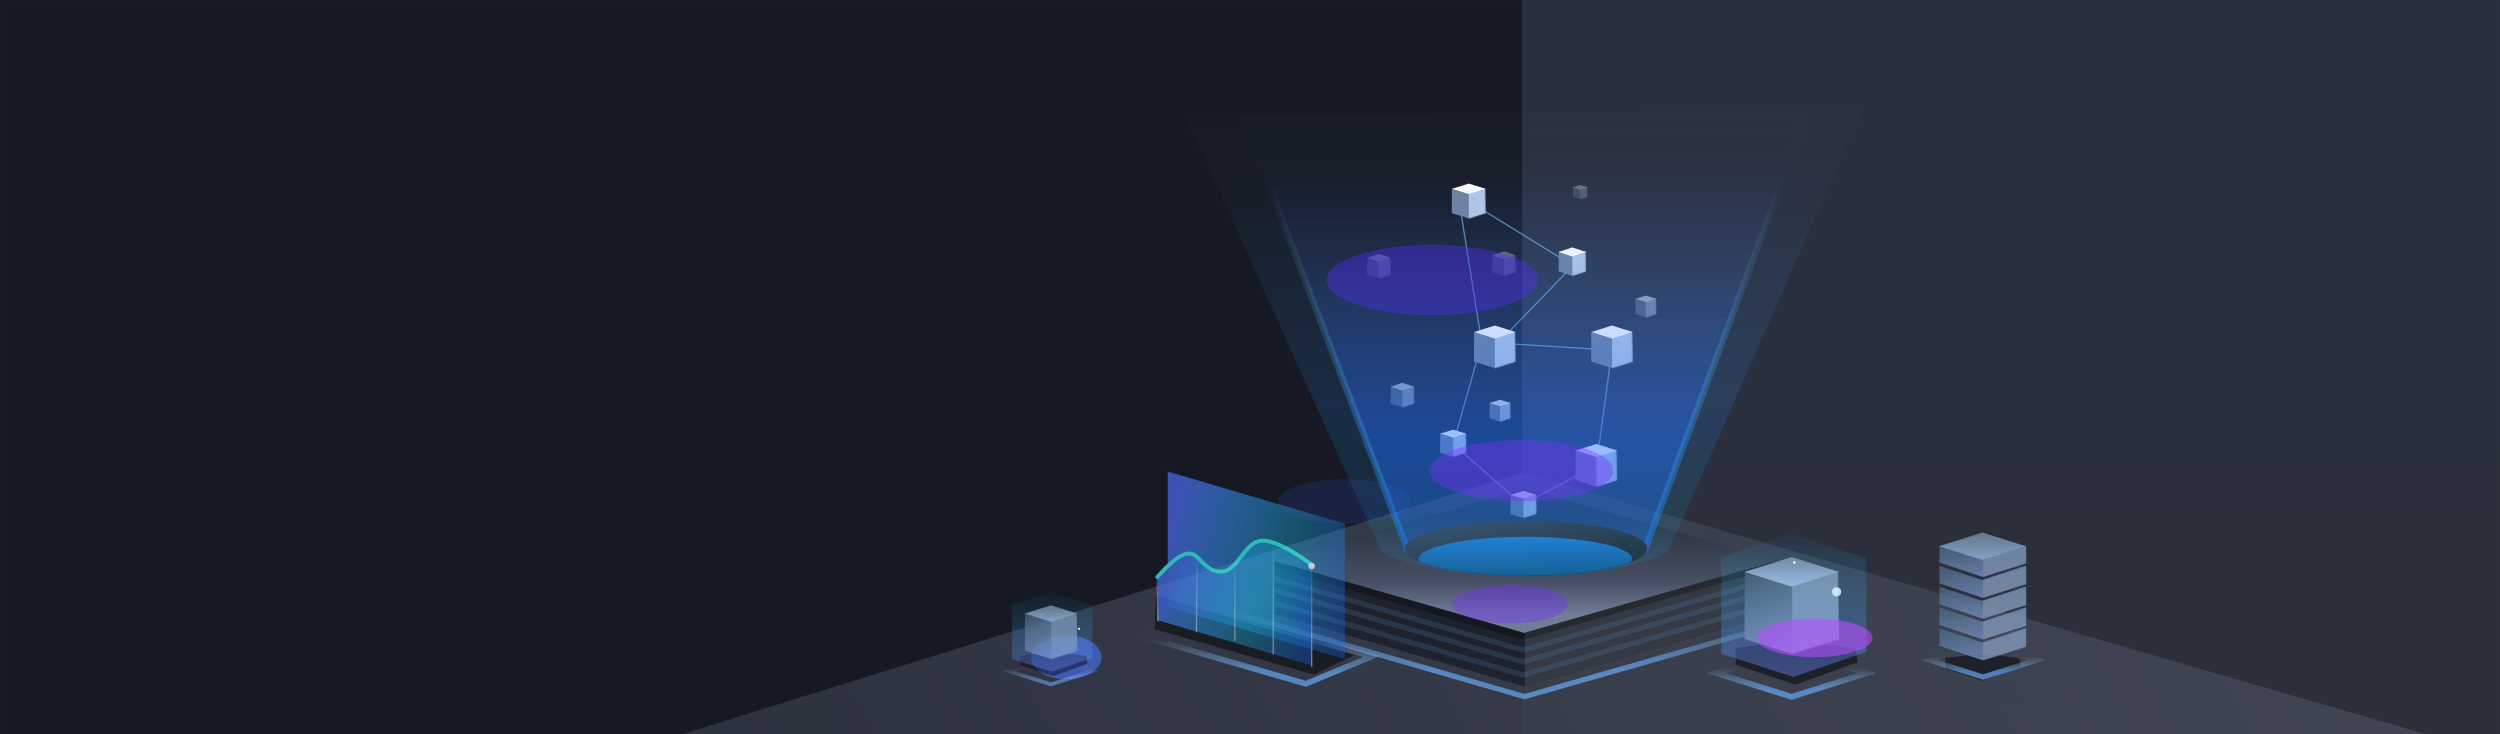 <svg width="1920" height="564" viewBox="0 0 1920 564" fill="none" xmlns="http://www.w3.org/2000/svg">
<rect width="1920" height="564" transform="matrix(-1 0 0 1 1920 0)" fill="#1C202B"/>
<mask id="mask0" mask-type="alpha" maskUnits="userSpaceOnUse" x="0" y="0" width="1920" height="564">
<rect width="1920" height="564" transform="matrix(-1 0 0 1 1920 0)" fill="white"/>
</mask>
<g mask="url(#mask0)">
<g opacity="0.516">
<rect width="1927" height="639" transform="matrix(-1 0 0 1 1926 0)" fill="url(#paint0_linear)"/>
<mask id="mask1" mask-type="alpha" maskUnits="userSpaceOnUse" x="-1" y="0" width="1927" height="639">
<rect width="1927" height="639" transform="matrix(-1 0 0 1 1926 0)" fill="white"/>
</mask>
<g mask="url(#mask1)">
<path fill-rule="evenodd" clip-rule="evenodd" d="M1169 623.5V-518.241L-401 -562L-372.073 720.5L1169 623.5Z" fill="#10131B"/>
<path fill-rule="evenodd" clip-rule="evenodd" d="M1169 363L2377 712.5L53 710.5L1169 363Z" fill="url(#paint1_linear)"/>
</g>
</g>
</g>
<path fill-rule="evenodd" clip-rule="evenodd" d="M1172 402L1403 468.705L1170.8 535L941 468.705L1172 402Z" stroke="url(#paint2_linear)" stroke-width="4"/>
<g filter="url(#filter0_d)">
<path fill-rule="evenodd" clip-rule="evenodd" d="M1170.5 476L1363.5 421L1364 461.671L1171.5 517.342L979 461.671V421L1170.5 476Z" fill="#1D222D"/>
<mask id="mask2" mask-type="alpha" maskUnits="userSpaceOnUse" x="979" y="421" width="385" height="97">
<path fill-rule="evenodd" clip-rule="evenodd" d="M1170.5 476L1363.5 421L1364 461.671L1171.5 517.342L979 461.671V421L1170.5 476Z" fill="white"/>
</mask>
<g mask="url(#mask2)">
<rect x="1171" y="397" width="220" height="133" fill="white" fill-opacity="0.108"/>
<path opacity="0.852" d="M1363 422L1169.5 477.329L978 422" stroke="black" stroke-opacity="0.337" stroke-width="8"/>
<path opacity="0.707" d="M1363 434L1169.5 489.329L978 434" stroke="#5880B0" stroke-opacity="0.309" stroke-width="4"/>
<path opacity="0.707" d="M1363 443L1169.5 498.329L978 443" stroke="#5880B0" stroke-opacity="0.309" stroke-width="4"/>
<path opacity="0.707" d="M1363 453L1169.5 508.329L978 453" stroke="#5880B0" stroke-opacity="0.309" stroke-width="4"/>
</g>
<path fill-rule="evenodd" clip-rule="evenodd" d="M1171.5 365L1364 420.671L1170.5 476L979 420.671L1171.5 365Z" fill="url(#paint3_linear)"/>
</g>
<path opacity="0.161" fill-rule="evenodd" clip-rule="evenodd" d="M1061.1 424L910 87.5L1430 85L1281.26 423.5C1281.26 423.5 1252.93 442 1172.07 442C1091.2 442 1061.1 424 1061.1 424Z" fill="url(#paint4_linear)"/>
<path fill-rule="evenodd" clip-rule="evenodd" d="M1121.5 160L1138 263.5L1116 341L1169 387.5L1226 357.5L1238 269L1150.5 263.5L1208 204L1131 156.5L1121.5 160Z" stroke="#82CAFF" stroke-opacity="0.609"/>
<path fill-rule="evenodd" clip-rule="evenodd" d="M1127.96 147.846L1140.48 145L1140.82 163.679L1127.91 167.77L1115 163.679L1115.09 145.178L1127.96 147.846Z" fill="#6F84A1"/>
<mask id="mask3" mask-type="alpha" maskUnits="userSpaceOnUse" x="1115" y="145" width="26" height="23">
<path fill-rule="evenodd" clip-rule="evenodd" d="M1127.96 147.846L1140.48 145L1140.82 163.679L1127.91 167.77L1115 163.679L1115.09 145.178L1127.96 147.846Z" fill="white"/>
</mask>
<g mask="url(#mask3)">
<rect x="1128.05" y="144.644" width="19.746" height="23.837" fill="#B3CBE5"/>
</g>
<path fill-rule="evenodd" clip-rule="evenodd" d="M1128 141L1141 145L1128 149L1115 145L1128 141Z" fill="white"/>
<path fill-rule="evenodd" clip-rule="evenodd" d="M1207.47 195.351L1217.58 193L1217.85 208.43L1207.43 211.81L1197 208.43L1197.07 193.147L1207.47 195.351Z" fill="#6F84A1"/>
<mask id="mask4" mask-type="alpha" maskUnits="userSpaceOnUse" x="1197" y="193" width="21" height="19">
<path fill-rule="evenodd" clip-rule="evenodd" d="M1207.47 195.351L1217.58 193L1217.85 208.43L1207.43 211.81L1197 208.43L1197.07 193.147L1207.47 195.351Z" fill="white"/>
</mask>
<g mask="url(#mask4)">
<rect x="1207.54" y="192.706" width="15.948" height="19.692" fill="#B3CBE5"/>
</g>
<path fill-rule="evenodd" clip-rule="evenodd" d="M1207.5 190L1218 193.5L1207.5 197L1197 193.5L1207.5 190Z" fill="white"/>
<g opacity="0.302">
<path fill-rule="evenodd" clip-rule="evenodd" d="M1154.97 197.98L1163.64 196L1163.87 208.994L1154.94 211.84L1146 208.994L1146.06 196.124L1154.97 197.98Z" fill="#6F84A1"/>
<mask id="mask5" mask-type="alpha" maskUnits="userSpaceOnUse" x="1146" y="196" width="18" height="16">
<path fill-rule="evenodd" clip-rule="evenodd" d="M1154.97 197.98L1163.64 196L1163.87 208.994L1154.94 211.84L1146 208.994L1146.06 196.124L1154.97 197.98Z" fill="white"/>
</mask>
<g mask="url(#mask5)">
<rect x="1155.03" y="195.752" width="13.67" height="16.582" fill="#B3CBE5"/>
</g>
<path fill-rule="evenodd" clip-rule="evenodd" d="M1155 193L1164 196L1155 199L1146 196L1155 193Z" fill="white"/>
</g>
<g opacity="0.581">
<path fill-rule="evenodd" clip-rule="evenodd" d="M1076.97 298.98L1085.64 297L1085.87 309.994L1076.94 312.84L1068 309.994L1068.06 297.124L1076.97 298.98Z" fill="#6F84A1"/>
<mask id="mask6" mask-type="alpha" maskUnits="userSpaceOnUse" x="1068" y="297" width="18" height="16">
<path fill-rule="evenodd" clip-rule="evenodd" d="M1076.97 298.98L1085.64 297L1085.87 309.994L1076.94 312.84L1068 309.994L1068.06 297.124L1076.97 298.98Z" fill="white"/>
</mask>
<g mask="url(#mask6)">
<rect x="1077.03" y="296.752" width="13.67" height="16.582" fill="#B3CBE5"/>
</g>
<path fill-rule="evenodd" clip-rule="evenodd" d="M1077 294L1086 297L1077 300L1068 297L1077 294Z" fill="white"/>
</g>
<g opacity="0.302">
<path fill-rule="evenodd" clip-rule="evenodd" d="M1058.97 199.98L1067.64 198L1067.87 210.994L1058.94 213.84L1050 210.994L1050.06 198.124L1058.97 199.98Z" fill="#6F84A1"/>
<mask id="mask7" mask-type="alpha" maskUnits="userSpaceOnUse" x="1050" y="198" width="18" height="16">
<path fill-rule="evenodd" clip-rule="evenodd" d="M1058.97 199.98L1067.64 198L1067.87 210.994L1058.94 213.84L1050 210.994L1050.06 198.124L1058.97 199.98Z" fill="white"/>
</mask>
<g mask="url(#mask7)">
<rect x="1059.03" y="197.752" width="13.67" height="16.582" fill="#B3CBE5"/>
</g>
<path fill-rule="evenodd" clip-rule="evenodd" d="M1059 195L1068 198L1059 201L1050 198L1059 195Z" fill="white"/>
</g>
<g opacity="0.302">
<path fill-rule="evenodd" clip-rule="evenodd" d="M1213.48 144.237L1218.78 143L1218.92 151.121L1213.46 152.9L1208 151.121L1208.04 143.077L1213.48 144.237Z" fill="#6F84A1"/>
<mask id="mask8" mask-type="alpha" maskUnits="userSpaceOnUse" x="1208" y="143" width="11" height="10">
<path fill-rule="evenodd" clip-rule="evenodd" d="M1213.48 144.237L1218.78 143L1218.92 151.121L1213.46 152.9L1208 151.121L1208.04 143.077L1213.48 144.237Z" fill="white"/>
</mask>
<g mask="url(#mask8)">
<rect x="1213.52" y="142.845" width="8.354" height="10.364" fill="#B3CBE5"/>
</g>
<path fill-rule="evenodd" clip-rule="evenodd" d="M1213.5 142L1219 144L1213.5 146L1208 144L1213.5 142Z" fill="white"/>
</g>
<path fill-rule="evenodd" clip-rule="evenodd" d="M1147.95 258.465L1163.36 255L1163.77 277.739L1147.89 282.72L1132 277.739L1132.11 255.217L1147.95 258.465Z" fill="#6F84A1"/>
<mask id="mask9" mask-type="alpha" maskUnits="userSpaceOnUse" x="1132" y="255" width="32" height="28">
<path fill-rule="evenodd" clip-rule="evenodd" d="M1147.95 258.465L1163.36 255L1163.77 277.739L1147.89 282.72L1132 277.739L1132.11 255.217L1147.95 258.465Z" fill="white"/>
</mask>
<g mask="url(#mask9)">
<rect x="1148.06" y="254.567" width="24.302" height="29.019" fill="#B3CBE5"/>
</g>
<path fill-rule="evenodd" clip-rule="evenodd" d="M1148 250L1164 255L1148 260L1132 255L1148 250Z" fill="white"/>
<path fill-rule="evenodd" clip-rule="evenodd" d="M1225.95 349.465L1241.36 346L1241.77 368.739L1225.89 373.72L1210 368.739L1210.11 346.217L1225.95 349.465Z" fill="#6F84A1"/>
<mask id="mask10" mask-type="alpha" maskUnits="userSpaceOnUse" x="1210" y="346" width="32" height="28">
<path fill-rule="evenodd" clip-rule="evenodd" d="M1225.95 349.465L1241.36 346L1241.77 368.739L1225.89 373.72L1210 368.739L1210.11 346.217L1225.95 349.465Z" fill="white"/>
</mask>
<g mask="url(#mask10)">
<rect x="1226.06" y="345.567" width="24.302" height="29.019" fill="#B3CBE5"/>
</g>
<path fill-rule="evenodd" clip-rule="evenodd" d="M1226 341L1242 346L1226 351L1210 346L1226 341Z" fill="white"/>
<path fill-rule="evenodd" clip-rule="evenodd" d="M1169.97 382.227L1179.6 380L1179.86 394.618L1169.93 397.82L1160 394.618L1160.07 380.139L1169.97 382.227Z" fill="#6F84A1"/>
<mask id="mask11" mask-type="alpha" maskUnits="userSpaceOnUse" x="1160" y="380" width="20" height="18">
<path fill-rule="evenodd" clip-rule="evenodd" d="M1169.97 382.227L1179.6 380L1179.86 394.618L1169.93 397.82L1160 394.618L1160.07 380.139L1169.97 382.227Z" fill="white"/>
</mask>
<g mask="url(#mask11)">
<rect x="1170.04" y="379.722" width="15.189" height="18.655" fill="#B3CBE5"/>
</g>
<path fill-rule="evenodd" clip-rule="evenodd" d="M1170 377L1180 380L1170 383L1160 380L1170 377Z" fill="white"/>
<path fill-rule="evenodd" clip-rule="evenodd" d="M1115.97 335.227L1125.6 333L1125.86 347.618L1115.93 350.82L1106 347.618L1106.07 333.139L1115.97 335.227Z" fill="#6F84A1"/>
<mask id="mask12" mask-type="alpha" maskUnits="userSpaceOnUse" x="1106" y="333" width="20" height="18">
<path fill-rule="evenodd" clip-rule="evenodd" d="M1115.97 335.227L1125.6 333L1125.86 347.618L1115.93 350.82L1106 347.618L1106.07 333.139L1115.97 335.227Z" fill="white"/>
</mask>
<g mask="url(#mask12)">
<rect x="1116.04" y="332.722" width="15.189" height="18.655" fill="#B3CBE5"/>
</g>
<path fill-rule="evenodd" clip-rule="evenodd" d="M1116 330L1126 333L1116 336L1106 333L1116 330Z" fill="white"/>
<g opacity="0.805">
<path fill-rule="evenodd" clip-rule="evenodd" d="M1151.97 310.856L1159.68 309L1159.89 321.182L1151.94 323.85L1144 321.182L1144.05 309.116L1151.97 310.856Z" fill="#6F84A1"/>
<mask id="mask13" mask-type="alpha" maskUnits="userSpaceOnUse" x="1144" y="309" width="16" height="15">
<path fill-rule="evenodd" clip-rule="evenodd" d="M1151.97 310.856L1159.68 309L1159.89 321.182L1151.94 323.85L1144 321.182L1144.05 309.116L1151.97 310.856Z" fill="white"/>
</mask>
<g mask="url(#mask13)">
<rect x="1152.03" y="308.768" width="12.151" height="15.546" fill="#B3CBE5"/>
</g>
<path fill-rule="evenodd" clip-rule="evenodd" d="M1152 307L1160 309.5L1152 312L1144 309.5L1152 307Z" fill="white"/>
</g>
<g opacity="0.533">
<path fill-rule="evenodd" clip-rule="evenodd" d="M1263.97 230.856L1271.68 229L1271.89 241.182L1263.94 243.85L1256 241.182L1256.05 229.116L1263.97 230.856Z" fill="#6F84A1"/>
<mask id="mask14" mask-type="alpha" maskUnits="userSpaceOnUse" x="1256" y="229" width="16" height="15">
<path fill-rule="evenodd" clip-rule="evenodd" d="M1263.97 230.856L1271.68 229L1271.89 241.182L1263.94 243.85L1256 241.182L1256.05 229.116L1263.97 230.856Z" fill="white"/>
</mask>
<g mask="url(#mask14)">
<rect x="1264.03" y="228.768" width="12.151" height="15.546" fill="#B3CBE5"/>
</g>
<path fill-rule="evenodd" clip-rule="evenodd" d="M1264 227L1272 229.5L1264 232L1256 229.5L1264 227Z" fill="white"/>
</g>
<path fill-rule="evenodd" clip-rule="evenodd" d="M1237.95 258.465L1253.36 255L1253.77 277.739L1237.89 282.72L1222 277.739L1222.11 255.217L1237.95 258.465Z" fill="#6F84A1"/>
<mask id="mask15" mask-type="alpha" maskUnits="userSpaceOnUse" x="1222" y="255" width="32" height="28">
<path fill-rule="evenodd" clip-rule="evenodd" d="M1237.95 258.465L1253.36 255L1253.77 277.739L1237.89 282.72L1222 277.739L1222.11 255.217L1237.95 258.465Z" fill="white"/>
</mask>
<g mask="url(#mask15)">
<rect x="1238.06" y="254.567" width="24.302" height="29.019" fill="#B3CBE5"/>
</g>
<path fill-rule="evenodd" clip-rule="evenodd" d="M1238 250L1254 255L1238 260L1222 255L1238 250Z" fill="white"/>
<path opacity="0.456" d="M1081.5 422.622C1081.33 422.519 1081.18 422.427 1081.05 422.346L954.618 89.98L1387.89 87.52L1263.43 421.901C1263.3 421.985 1263.16 422.081 1262.99 422.19C1262.26 422.656 1261.12 423.342 1259.52 424.175C1256.33 425.841 1251.33 428.098 1244.18 430.367C1229.89 434.906 1207.02 439.5 1173 439.5C1138.97 439.5 1115.72 435.029 1101.03 430.606C1093.69 428.395 1088.49 426.193 1085.15 424.565C1083.48 423.751 1082.28 423.08 1081.5 422.622Z" fill="url(#paint5_linear)" stroke="url(#paint6_linear)" stroke-width="5"/>
<ellipse cx="1172" cy="421.192" rx="93" ry="21.192" fill="url(#paint7_linear)"/>
<mask id="mask16" mask-type="alpha" maskUnits="userSpaceOnUse" x="1079" y="400" width="186" height="43">
<ellipse cx="1172" cy="421.192" rx="93" ry="21.192" fill="white"/>
</mask>
<g mask="url(#mask16)">
<g filter="url(#filter1_f)">
<ellipse cx="1171.51" cy="429.306" rx="81.918" ry="17.046" fill="url(#paint8_linear)"/>
</g>
</g>
<path fill-rule="evenodd" clip-rule="evenodd" d="M1375.92 498.55L1433.83 516.865L1375.92 535.18L1318 516.865L1375.92 498.55Z" stroke="url(#paint9_linear)" stroke-width="4.4"/>
<path fill-rule="evenodd" clip-rule="evenodd" d="M926.35 466.17L1053.35 504.17L1002.85 525.17L877.507 488.67L926.35 466.17Z" stroke="url(#paint10_linear)" stroke-width="4.4"/>
<g opacity="0.497" filter="url(#filter2_f)">
<path fill-rule="evenodd" clip-rule="evenodd" d="M1039.85 503.17L1009.35 518.17L886.85 483.17L887.85 457.17L1039.85 503.17Z" fill="black"/>
</g>
<g opacity="0.709">
<path fill-rule="evenodd" clip-rule="evenodd" d="M896.85 362.17L1032.85 402.215V506.17L896.85 466.125V362.17Z" fill="url(#paint11_linear)"/>
<path fill-rule="evenodd" clip-rule="evenodd" d="M888.85 443.469C888.85 443.469 903.419 425.949 912.402 425.183C921.384 424.418 924.384 439.313 937.607 439.313C950.829 439.313 955.317 416.117 969.009 415.209C982.702 414.301 1007.85 434.326 1007.85 434.326V511.17L888.85 476.261V443.469Z" fill="url(#paint12_linear)"/>
<path d="M1007.35 437.67V511.67" stroke="url(#paint13_linear)" stroke-linecap="square"/>
<path d="M888.35 443.67L889.35 476.67" stroke="url(#paint14_linear)" stroke-linecap="square"/>
<path d="M948.35 433.67V491.67" stroke="url(#paint15_linear)" stroke-linecap="square"/>
<path d="M888.85 443.17C888.85 443.17 903.419 425.835 912.402 425.078C921.384 424.32 924.384 439.058 937.607 439.058C950.829 439.058 955.317 416.107 969.009 415.209C982.702 414.311 1007.85 434.124 1007.85 434.124" stroke="#36FFF4" stroke-width="3" stroke-linecap="round"/>
<circle cx="1007.35" cy="434.67" r="2.5" fill="white"/>
<path d="M977.85 420.295V502.045" stroke="url(#paint16_linear)" stroke-linecap="square"/>
<path d="M919.35 429.67L918.85 485.17" stroke="url(#paint17_linear)" stroke-linecap="square"/>
</g>
<g opacity="0.497" filter="url(#filter3_f)">
<path fill-rule="evenodd" clip-rule="evenodd" d="M1376.72 492.17L1424.92 497.78L1426.71 508.69L1378.58 525.83L1333.16 510.67L1332.85 497.628L1376.72 492.17Z" fill="black"/>
</g>
<path fill-rule="evenodd" clip-rule="evenodd" d="M1376.16 446.63L1411.31 438.71L1412.26 490.685L1376.02 502.07L1339.78 490.685L1340.03 439.205L1376.16 446.63Z" fill="url(#paint18_linear)"/>
<mask id="mask17" mask-type="alpha" maskUnits="userSpaceOnUse" x="1339" y="438" width="74" height="65">
<path fill-rule="evenodd" clip-rule="evenodd" d="M1376.16 446.63L1411.31 438.71L1412.26 490.685L1376.02 502.07L1339.78 490.685L1340.03 439.205L1376.16 446.63Z" fill="white"/>
</mask>
<g mask="url(#mask17)">
<rect x="1376.41" y="437.72" width="55.44" height="66.33" fill="url(#paint19_linear)"/>
</g>
<path fill-rule="evenodd" clip-rule="evenodd" d="M1376.02 427.82L1412.26 439.205L1376.02 450.59L1339.78 439.205L1376.02 427.82Z" fill="url(#paint20_linear)"/>
<path fill-rule="evenodd" clip-rule="evenodd" d="M1375.03 410L1433.33 428.315V500.585L1377.28 519.89L1321.96 502.07V427.82L1375.03 410Z" fill="url(#paint21_linear)"/>
<g opacity="0.884">
<circle cx="1410.5" cy="454.5" r="3.5" fill="white"/>
<circle cx="1410.5" cy="454.5" r="2" stroke="#25C4FF" stroke-opacity="0.246" stroke-width="3"/>
</g>
<circle opacity="0.884" cx="1378" cy="432" r="1" fill="white"/>
<g opacity="0.777" filter="url(#filter4_f)">
<ellipse cx="1393.55" cy="489.85" rx="44.55" ry="14.85" fill="#B84DFF" fill-opacity="0.743"/>
</g>
<g opacity="0.512" filter="url(#filter5_f)">
<ellipse cx="1159.55" cy="463.85" rx="44.55" ry="14.85" fill="#732DFF" fill-opacity="0.743"/>
</g>
<g opacity="0.512" filter="url(#filter6_f)">
<ellipse cx="1168.5" cy="361.5" rx="70.5" ry="23.5" fill="#802DFF" fill-opacity="0.743"/>
</g>
<g opacity="0.512" filter="url(#filter7_f)">
<ellipse cx="1100" cy="215" rx="81" ry="27" fill="#542DFF" fill-opacity="0.743"/>
</g>
<g opacity="0.777" filter="url(#filter8_f)">
<ellipse cx="819" cy="504.833" rx="27" ry="16.833" fill="#4D76FF" fill-opacity="0.743"/>
</g>
<g opacity="0.497" filter="url(#filter9_f)">
<path fill-rule="evenodd" clip-rule="evenodd" d="M1521.11 502L1550.89 505.467L1552 512.208L1522.26 522.799L1494.19 513.432L1494 505.373L1521.11 502Z" fill="black"/>
</g>
<path fill-rule="evenodd" clip-rule="evenodd" d="M1523 494L1564 507L1523 520L1482 507L1523 494Z" stroke="url(#paint22_linear)" stroke-width="4"/>
<g opacity="0.81">
<path fill-rule="evenodd" clip-rule="evenodd" d="M1522.5 445.5L1556 434.5V448.537L1522.5 459.073L1489.5 448V434.5L1522.5 445.5Z" fill="url(#paint23_linear)"/>
<mask id="mask18" mask-type="alpha" maskUnits="userSpaceOnUse" x="1489" y="434" width="67" height="26">
<path fill-rule="evenodd" clip-rule="evenodd" d="M1522.5 445.5L1556 434.5V448.537L1522.5 459.073L1489.5 448V434.5L1522.5 445.5Z" fill="white"/>
</mask>
<g mask="url(#mask18)">
<rect x="1523" y="424" width="50.4" height="60.3" fill="url(#paint24_linear)"/>
</g>
<path fill-rule="evenodd" clip-rule="evenodd" d="M1522.5 461.5L1556 450.5V464.537L1522.5 475.073L1489.5 464V450.5L1522.5 461.5Z" fill="url(#paint25_linear)"/>
<mask id="mask19" mask-type="alpha" maskUnits="userSpaceOnUse" x="1489" y="450" width="67" height="26">
<path fill-rule="evenodd" clip-rule="evenodd" d="M1522.5 461.5L1556 450.5V464.537L1522.5 475.073L1489.5 464V450.5L1522.5 461.5Z" fill="white"/>
</mask>
<g mask="url(#mask19)">
<rect x="1523" y="440" width="50.4" height="60.3" fill="url(#paint26_linear)"/>
</g>
<path fill-rule="evenodd" clip-rule="evenodd" d="M1522.5 477.5L1556 466.5V480.537L1522.5 491.073L1489.5 480V466.5L1522.5 477.5Z" fill="url(#paint27_linear)"/>
<mask id="mask20" mask-type="alpha" maskUnits="userSpaceOnUse" x="1489" y="466" width="67" height="26">
<path fill-rule="evenodd" clip-rule="evenodd" d="M1522.5 477.5L1556 466.5V480.537L1522.5 491.073L1489.5 480V466.5L1522.5 477.5Z" fill="white"/>
</mask>
<g mask="url(#mask20)">
<rect x="1523" y="456" width="50.4" height="60.3" fill="url(#paint28_linear)"/>
</g>
<path fill-rule="evenodd" clip-rule="evenodd" d="M1522.5 493.5L1556 482.5V496.537L1522.5 507.073L1489.5 496V482.5L1522.5 493.5Z" fill="url(#paint29_linear)"/>
<mask id="mask21" mask-type="alpha" maskUnits="userSpaceOnUse" x="1489" y="482" width="67" height="26">
<path fill-rule="evenodd" clip-rule="evenodd" d="M1522.5 493.5L1556 482.5V496.537L1522.5 507.073L1489.5 496V482.5L1522.5 493.5Z" fill="white"/>
</mask>
<g mask="url(#mask21)">
<rect x="1523" y="472" width="50.4" height="60.3" fill="url(#paint30_linear)"/>
</g>
<path fill-rule="evenodd" clip-rule="evenodd" d="M1522.5 429.5L1556 419.5V432.537L1522.5 443.073L1489.5 432V419.5L1522.5 429.5Z" fill="url(#paint31_linear)"/>
<mask id="mask22" mask-type="alpha" maskUnits="userSpaceOnUse" x="1489" y="419" width="67" height="25">
<path fill-rule="evenodd" clip-rule="evenodd" d="M1522.5 429.5L1556 419.5V432.537L1522.5 443.073L1489.5 432V419.5L1522.5 429.5Z" fill="white"/>
</mask>
<g mask="url(#mask22)">
<rect x="1523" y="408" width="50.4" height="60.3" fill="url(#paint32_linear)"/>
</g>
<path fill-rule="evenodd" clip-rule="evenodd" d="M1522.5 409L1556 419.537L1522.5 430.073L1489 419.537L1522.5 409Z" fill="url(#paint33_linear)"/>
</g>
<g opacity="0.265" filter="url(#filter10_f)">
<ellipse cx="1033" cy="385" rx="51" ry="17" fill="#4163FF" fill-opacity="0.48"/>
</g>
<g opacity="0.826">
<path fill-rule="evenodd" clip-rule="evenodd" d="M807.108 505.253L839.216 515.407L807.108 525.56L775 515.407L807.108 505.253Z" stroke="url(#paint34_linear)" stroke-width="2.88"/>
<g opacity="0.497" filter="url(#filter11_f)">
<path fill-rule="evenodd" clip-rule="evenodd" d="M807.556 500.555L834.276 503.665L835.27 509.714L808.585 519.216L783.403 510.811L783.232 503.581L807.556 500.555Z" fill="black"/>
</g>
<path fill-rule="evenodd" clip-rule="evenodd" d="M807.247 475.308L826.731 470.917L827.26 499.732L807.168 506.044L787.075 499.732L787.214 471.191L807.247 475.308Z" fill="url(#paint35_linear)"/>
<mask id="mask23" mask-type="alpha" maskUnits="userSpaceOnUse" x="787" y="470" width="41" height="37">
<path fill-rule="evenodd" clip-rule="evenodd" d="M807.247 475.308L826.731 470.917L827.26 499.732L807.168 506.044L787.075 499.732L787.214 471.191L807.247 475.308Z" fill="white"/>
</mask>
<g mask="url(#mask23)">
<rect x="807.383" y="470.368" width="30.736" height="36.773" fill="url(#paint36_linear)"/>
</g>
<path fill-rule="evenodd" clip-rule="evenodd" d="M807.168 464.879L827.26 471.191L807.168 477.503L787.075 471.191L807.168 464.879Z" fill="url(#paint37_linear)"/>
<path fill-rule="evenodd" clip-rule="evenodd" d="M806.619 455L838.942 465.154V505.22L807.863 515.923L777.195 506.044V464.879L806.619 455Z" fill="url(#paint38_linear)"/>
<circle cx="828.7" cy="482.9" r="0.9" fill="white"/>
</g>
<defs>
<filter id="filter0_d" x="954" y="350" width="435" height="202.342" filterUnits="userSpaceOnUse" color-interpolation-filters="sRGB">
<feFlood flood-opacity="0" result="BackgroundImageFix"/>
<feColorMatrix in="SourceAlpha" type="matrix" values="0 0 0 0 0 0 0 0 0 0 0 0 0 0 0 0 0 0 127 0"/>
<feOffset dy="10"/>
<feGaussianBlur stdDeviation="12.5"/>
<feColorMatrix type="matrix" values="0 0 0 0 0 0 0 0 0 0 0 0 0 0 0 0 0 0 0.543 0"/>
<feBlend mode="normal" in2="BackgroundImageFix" result="effect1_dropShadow"/>
<feBlend mode="normal" in="SourceGraphic" in2="effect1_dropShadow" result="shape"/>
</filter>
<filter id="filter1_f" x="1086.88" y="409.541" width="169.272" height="39.528" filterUnits="userSpaceOnUse" color-interpolation-filters="sRGB">
<feFlood flood-opacity="0" result="BackgroundImageFix"/>
<feBlend mode="normal" in="SourceGraphic" in2="BackgroundImageFix" result="shape"/>
<feGaussianBlur stdDeviation="1.359" result="effect1_foregroundBlur"/>
</filter>
<filter id="filter2_f" x="868.012" y="438.332" width="190.675" height="98.675" filterUnits="userSpaceOnUse" color-interpolation-filters="sRGB">
<feFlood flood-opacity="0" result="BackgroundImageFix"/>
<feBlend mode="normal" in="SourceGraphic" in2="BackgroundImageFix" result="shape"/>
<feGaussianBlur stdDeviation="9.419" result="effect1_foregroundBlur"/>
</filter>
<filter id="filter3_f" x="1314.01" y="473.332" width="131.538" height="71.335" filterUnits="userSpaceOnUse" color-interpolation-filters="sRGB">
<feFlood flood-opacity="0" result="BackgroundImageFix"/>
<feBlend mode="normal" in="SourceGraphic" in2="BackgroundImageFix" result="shape"/>
<feGaussianBlur stdDeviation="9.419" result="effect1_foregroundBlur"/>
</filter>
<filter id="filter4_f" x="1310.13" y="436.129" width="166.843" height="107.443" filterUnits="userSpaceOnUse" color-interpolation-filters="sRGB">
<feFlood flood-opacity="0" result="BackgroundImageFix"/>
<feBlend mode="normal" in="SourceGraphic" in2="BackgroundImageFix" result="shape"/>
<feGaussianBlur stdDeviation="19.436" result="effect1_foregroundBlur"/>
</filter>
<filter id="filter5_f" x="1076.13" y="410.129" width="166.843" height="107.443" filterUnits="userSpaceOnUse" color-interpolation-filters="sRGB">
<feFlood flood-opacity="0" result="BackgroundImageFix"/>
<feBlend mode="normal" in="SourceGraphic" in2="BackgroundImageFix" result="shape"/>
<feGaussianBlur stdDeviation="19.436" result="effect1_foregroundBlur"/>
</filter>
<filter id="filter6_f" x="1059.13" y="299.129" width="218.743" height="124.743" filterUnits="userSpaceOnUse" color-interpolation-filters="sRGB">
<feFlood flood-opacity="0" result="BackgroundImageFix"/>
<feBlend mode="normal" in="SourceGraphic" in2="BackgroundImageFix" result="shape"/>
<feGaussianBlur stdDeviation="19.436" result="effect1_foregroundBlur"/>
</filter>
<filter id="filter7_f" x="980.129" y="149.129" width="239.743" height="131.743" filterUnits="userSpaceOnUse" color-interpolation-filters="sRGB">
<feFlood flood-opacity="0" result="BackgroundImageFix"/>
<feBlend mode="normal" in="SourceGraphic" in2="BackgroundImageFix" result="shape"/>
<feGaussianBlur stdDeviation="19.436" result="effect1_foregroundBlur"/>
</filter>
<filter id="filter8_f" x="753.129" y="449.129" width="131.743" height="111.41" filterUnits="userSpaceOnUse" color-interpolation-filters="sRGB">
<feFlood flood-opacity="0" result="BackgroundImageFix"/>
<feBlend mode="normal" in="SourceGraphic" in2="BackgroundImageFix" result="shape"/>
<feGaussianBlur stdDeviation="19.436" result="effect1_foregroundBlur"/>
</filter>
<filter id="filter9_f" x="1476.87" y="484.875" width="92.25" height="55.05" filterUnits="userSpaceOnUse" color-interpolation-filters="sRGB">
<feFlood flood-opacity="0" result="BackgroundImageFix"/>
<feBlend mode="normal" in="SourceGraphic" in2="BackgroundImageFix" result="shape"/>
<feGaussianBlur stdDeviation="8.563" result="effect1_foregroundBlur"/>
</filter>
<filter id="filter10_f" x="946.662" y="332.662" width="172.675" height="104.675" filterUnits="userSpaceOnUse" color-interpolation-filters="sRGB">
<feFlood flood-opacity="0" result="BackgroundImageFix"/>
<feBlend mode="normal" in="SourceGraphic" in2="BackgroundImageFix" result="shape"/>
<feGaussianBlur stdDeviation="17.669" result="effect1_foregroundBlur"/>
</filter>
<filter id="filter11_f" x="772.789" y="490.111" width="72.925" height="39.548" filterUnits="userSpaceOnUse" color-interpolation-filters="sRGB">
<feFlood flood-opacity="0" result="BackgroundImageFix"/>
<feBlend mode="normal" in="SourceGraphic" in2="BackgroundImageFix" result="shape"/>
<feGaussianBlur stdDeviation="5.222" result="effect1_foregroundBlur"/>
</filter>
<linearGradient id="paint0_linear" x1="539.913" y1="309.231" x2="539.913" y2="590.157" gradientUnits="userSpaceOnUse">
<stop stop-color="#373E50"/>
<stop offset="1" stop-color="#3A3E44"/>
</linearGradient>
<linearGradient id="paint1_linear" x1="2203.74" y1="661.243" x2="947.952" y2="1368.51" gradientUnits="userSpaceOnUse">
<stop stop-color="#686F82"/>
<stop offset="1" stop-color="#474F60" stop-opacity="0.782"/>
</linearGradient>
<linearGradient id="paint2_linear" x1="1093.58" y1="468.5" x2="1093.58" y2="513.652" gradientUnits="userSpaceOnUse">
<stop stop-color="#9FD0F5" stop-opacity="0.01"/>
<stop offset="1" stop-color="#69B1FF" stop-opacity="0.647"/>
</linearGradient>
<linearGradient id="paint3_linear" x1="1033.99" y1="382.219" x2="1033.99" y2="461.508" gradientUnits="userSpaceOnUse">
<stop stop-color="#282C38"/>
<stop offset="0.697" stop-color="#475064"/>
<stop offset="1" stop-color="#707D96"/>
</linearGradient>
<linearGradient id="paint4_linear" x1="1513.09" y1="533.508" x2="1513.09" y2="62.414" gradientUnits="userSpaceOnUse">
<stop stop-color="#4C83FF"/>
<stop offset="0.283" stop-color="#1891B8"/>
<stop offset="0.466" stop-color="#2A91FA"/>
<stop offset="0.819" stop-color="#46AFFD" stop-opacity="0.166"/>
<stop offset="1" stop-color="#60CAFF" stop-opacity="0.01"/>
</linearGradient>
<linearGradient id="paint5_linear" x1="1423.21" y1="533.508" x2="1423.21" y2="125.117" gradientUnits="userSpaceOnUse">
<stop stop-color="#4C83FF"/>
<stop offset="0.303" stop-color="#1C66D1"/>
<stop offset="0.466" stop-color="#216CFF"/>
<stop offset="0.819" stop-color="#467DFD" stop-opacity="0.256"/>
<stop offset="1" stop-color="#4775FF" stop-opacity="0.01"/>
</linearGradient>
<linearGradient id="paint6_linear" x1="987.467" y1="141.891" x2="987.467" y2="439.782" gradientUnits="userSpaceOnUse">
<stop stop-color="#87FAFF" stop-opacity="0.01"/>
<stop offset="1" stop-color="#1081FF"/>
</linearGradient>
<linearGradient id="paint7_linear" x1="1013.91" y1="416.362" x2="1025.46" y2="481.983" gradientUnits="userSpaceOnUse">
<stop stop-color="#385471"/>
<stop offset="1" stop-color="#1A313E"/>
</linearGradient>
<linearGradient id="paint8_linear" x1="1021.94" y1="394.432" x2="1022.95" y2="454.343" gradientUnits="userSpaceOnUse">
<stop stop-color="#2B95F8"/>
<stop offset="1" stop-color="#115785"/>
</linearGradient>
<linearGradient id="paint9_linear" x1="1350.31" y1="513.107" x2="1350.31" y2="529.301" gradientUnits="userSpaceOnUse">
<stop stop-color="#9FD0F5" stop-opacity="0.01"/>
<stop offset="1" stop-color="#69B1FF" stop-opacity="0.647"/>
</linearGradient>
<linearGradient id="paint10_linear" x1="932.272" y1="491.288" x2="931.982" y2="515.295" gradientUnits="userSpaceOnUse">
<stop stop-color="#9FD0F5" stop-opacity="0.01"/>
<stop offset="1" stop-color="#69B1FF" stop-opacity="0.647"/>
</linearGradient>
<linearGradient id="paint11_linear" x1="875.218" y1="486.314" x2="1021.12" y2="527.538" gradientUnits="userSpaceOnUse">
<stop stop-color="#4D6AF0"/>
<stop offset="0.62" stop-color="#17C6FF" stop-opacity="0.459"/>
<stop offset="1" stop-color="#1569FF" stop-opacity="0.442"/>
</linearGradient>
<linearGradient id="paint12_linear" x1="869.922" y1="497.932" x2="991.112" y2="542.875" gradientUnits="userSpaceOnUse">
<stop stop-color="#4D6AF0"/>
<stop offset="0.62" stop-color="#17C6FF" stop-opacity="0.459"/>
<stop offset="1" stop-color="#1569FF" stop-opacity="0.442"/>
</linearGradient>
<linearGradient id="paint13_linear" x1="1006.85" y1="437.17" x2="1006.85" y2="512.17" gradientUnits="userSpaceOnUse">
<stop stop-color="white" stop-opacity="0.092"/>
<stop offset="1" stop-color="white" stop-opacity="0.615"/>
</linearGradient>
<linearGradient id="paint14_linear" x1="887.85" y1="443.17" x2="887.85" y2="477.17" gradientUnits="userSpaceOnUse">
<stop stop-color="white" stop-opacity="0.092"/>
<stop offset="1" stop-color="white" stop-opacity="0.615"/>
</linearGradient>
<linearGradient id="paint15_linear" x1="947.85" y1="433.67" x2="947.85" y2="491.67" gradientUnits="userSpaceOnUse">
<stop stop-color="white" stop-opacity="0.092"/>
<stop offset="1" stop-color="white" stop-opacity="0.615"/>
</linearGradient>
<linearGradient id="paint16_linear" x1="977.35" y1="419.545" x2="977.35" y2="502.545" gradientUnits="userSpaceOnUse">
<stop stop-color="white" stop-opacity="0.092"/>
<stop offset="1" stop-color="white" stop-opacity="0.615"/>
</linearGradient>
<linearGradient id="paint17_linear" x1="918.35" y1="429.67" x2="918.35" y2="485.67" gradientUnits="userSpaceOnUse">
<stop stop-color="white" stop-opacity="0.092"/>
<stop offset="1" stop-color="white" stop-opacity="0.615"/>
</linearGradient>
<linearGradient id="paint18_linear" x1="1303.54" y1="454.55" x2="1332.6" y2="521.047" gradientUnits="userSpaceOnUse">
<stop stop-color="#464E5C"/>
<stop offset="1" stop-color="#8A92A9"/>
</linearGradient>
<linearGradient id="paint19_linear" x1="1373.14" y1="442.582" x2="1373.14" y2="498.81" gradientUnits="userSpaceOnUse">
<stop stop-color="#858DA2"/>
<stop offset="1" stop-color="#8F99B2"/>
</linearGradient>
<linearGradient id="paint20_linear" x1="1350.13" y1="431.352" x2="1350.13" y2="447.617" gradientUnits="userSpaceOnUse">
<stop stop-color="#838A9E"/>
<stop offset="1" stop-color="#A6B6D7"/>
</linearGradient>
<linearGradient id="paint21_linear" x1="1318.85" y1="403.855" x2="1318.85" y2="519.89" gradientUnits="userSpaceOnUse">
<stop stop-color="#00D3FF" stop-opacity="0.01"/>
<stop offset="1" stop-color="#7183FF" stop-opacity="0.43"/>
</linearGradient>
<linearGradient id="paint22_linear" x1="1504.87" y1="504.333" x2="1504.87" y2="515.827" gradientUnits="userSpaceOnUse">
<stop stop-color="#9FD0F5" stop-opacity="0.01"/>
<stop offset="1" stop-color="#69B1FF" stop-opacity="0.647"/>
</linearGradient>
<linearGradient id="paint23_linear" x1="1456.25" y1="440.643" x2="1461.74" y2="470.346" gradientUnits="userSpaceOnUse">
<stop stop-color="#48647B"/>
<stop offset="1" stop-color="#758EC1"/>
</linearGradient>
<linearGradient id="paint24_linear" x1="1520.03" y1="428.42" x2="1520.03" y2="479.536" gradientUnits="userSpaceOnUse">
<stop stop-color="#7797BC"/>
<stop offset="1" stop-color="#8F99B2"/>
</linearGradient>
<linearGradient id="paint25_linear" x1="1456.25" y1="456.643" x2="1461.74" y2="486.346" gradientUnits="userSpaceOnUse">
<stop stop-color="#48647B"/>
<stop offset="1" stop-color="#758EC1"/>
</linearGradient>
<linearGradient id="paint26_linear" x1="1520.03" y1="444.42" x2="1520.03" y2="495.536" gradientUnits="userSpaceOnUse">
<stop stop-color="#7797BC"/>
<stop offset="1" stop-color="#8F99B2"/>
</linearGradient>
<linearGradient id="paint27_linear" x1="1456.25" y1="472.643" x2="1461.74" y2="502.346" gradientUnits="userSpaceOnUse">
<stop stop-color="#48647B"/>
<stop offset="1" stop-color="#758EC1"/>
</linearGradient>
<linearGradient id="paint28_linear" x1="1520.03" y1="460.42" x2="1520.03" y2="511.536" gradientUnits="userSpaceOnUse">
<stop stop-color="#7797BC"/>
<stop offset="1" stop-color="#8F99B2"/>
</linearGradient>
<linearGradient id="paint29_linear" x1="1456.25" y1="488.643" x2="1461.74" y2="518.346" gradientUnits="userSpaceOnUse">
<stop stop-color="#48647B"/>
<stop offset="1" stop-color="#758EC1"/>
</linearGradient>
<linearGradient id="paint30_linear" x1="1520.03" y1="476.42" x2="1520.03" y2="527.536" gradientUnits="userSpaceOnUse">
<stop stop-color="#7797BC"/>
<stop offset="1" stop-color="#8F99B2"/>
</linearGradient>
<linearGradient id="paint31_linear" x1="1456.25" y1="425.393" x2="1461.31" y2="453.962" gradientUnits="userSpaceOnUse">
<stop stop-color="#48647B"/>
<stop offset="1" stop-color="#758EC1"/>
</linearGradient>
<linearGradient id="paint32_linear" x1="1520.03" y1="412.42" x2="1520.03" y2="463.536" gradientUnits="userSpaceOnUse">
<stop stop-color="#7797BC"/>
<stop offset="1" stop-color="#8F99B2"/>
</linearGradient>
<linearGradient id="paint33_linear" x1="1498.57" y1="412.269" x2="1498.57" y2="427.322" gradientUnits="userSpaceOnUse">
<stop stop-color="#788EA7"/>
<stop offset="1" stop-color="#91B6DC"/>
</linearGradient>
<linearGradient id="paint34_linear" x1="792.914" y1="513.323" x2="792.914" y2="522.301" gradientUnits="userSpaceOnUse">
<stop stop-color="#9FD0F5" stop-opacity="0.01"/>
<stop offset="1" stop-color="#69B1FF" stop-opacity="0.647"/>
</linearGradient>
<linearGradient id="paint35_linear" x1="766.983" y1="479.699" x2="783.096" y2="516.565" gradientUnits="userSpaceOnUse">
<stop stop-color="#464E5C"/>
<stop offset="1" stop-color="#8A92A9"/>
</linearGradient>
<linearGradient id="paint36_linear" x1="805.572" y1="473.064" x2="805.572" y2="504.236" gradientUnits="userSpaceOnUse">
<stop stop-color="#858DA2"/>
<stop offset="1" stop-color="#8F99B2"/>
</linearGradient>
<linearGradient id="paint37_linear" x1="792.815" y1="466.838" x2="792.815" y2="475.855" gradientUnits="userSpaceOnUse">
<stop stop-color="#838A9E"/>
<stop offset="1" stop-color="#A6B6D7"/>
</linearGradient>
<linearGradient id="paint38_linear" x1="775.469" y1="451.593" x2="775.469" y2="515.923" gradientUnits="userSpaceOnUse">
<stop stop-color="#00D3FF" stop-opacity="0.01"/>
<stop offset="1" stop-color="#7183FF" stop-opacity="0.43"/>
</linearGradient>
</defs>
</svg>
